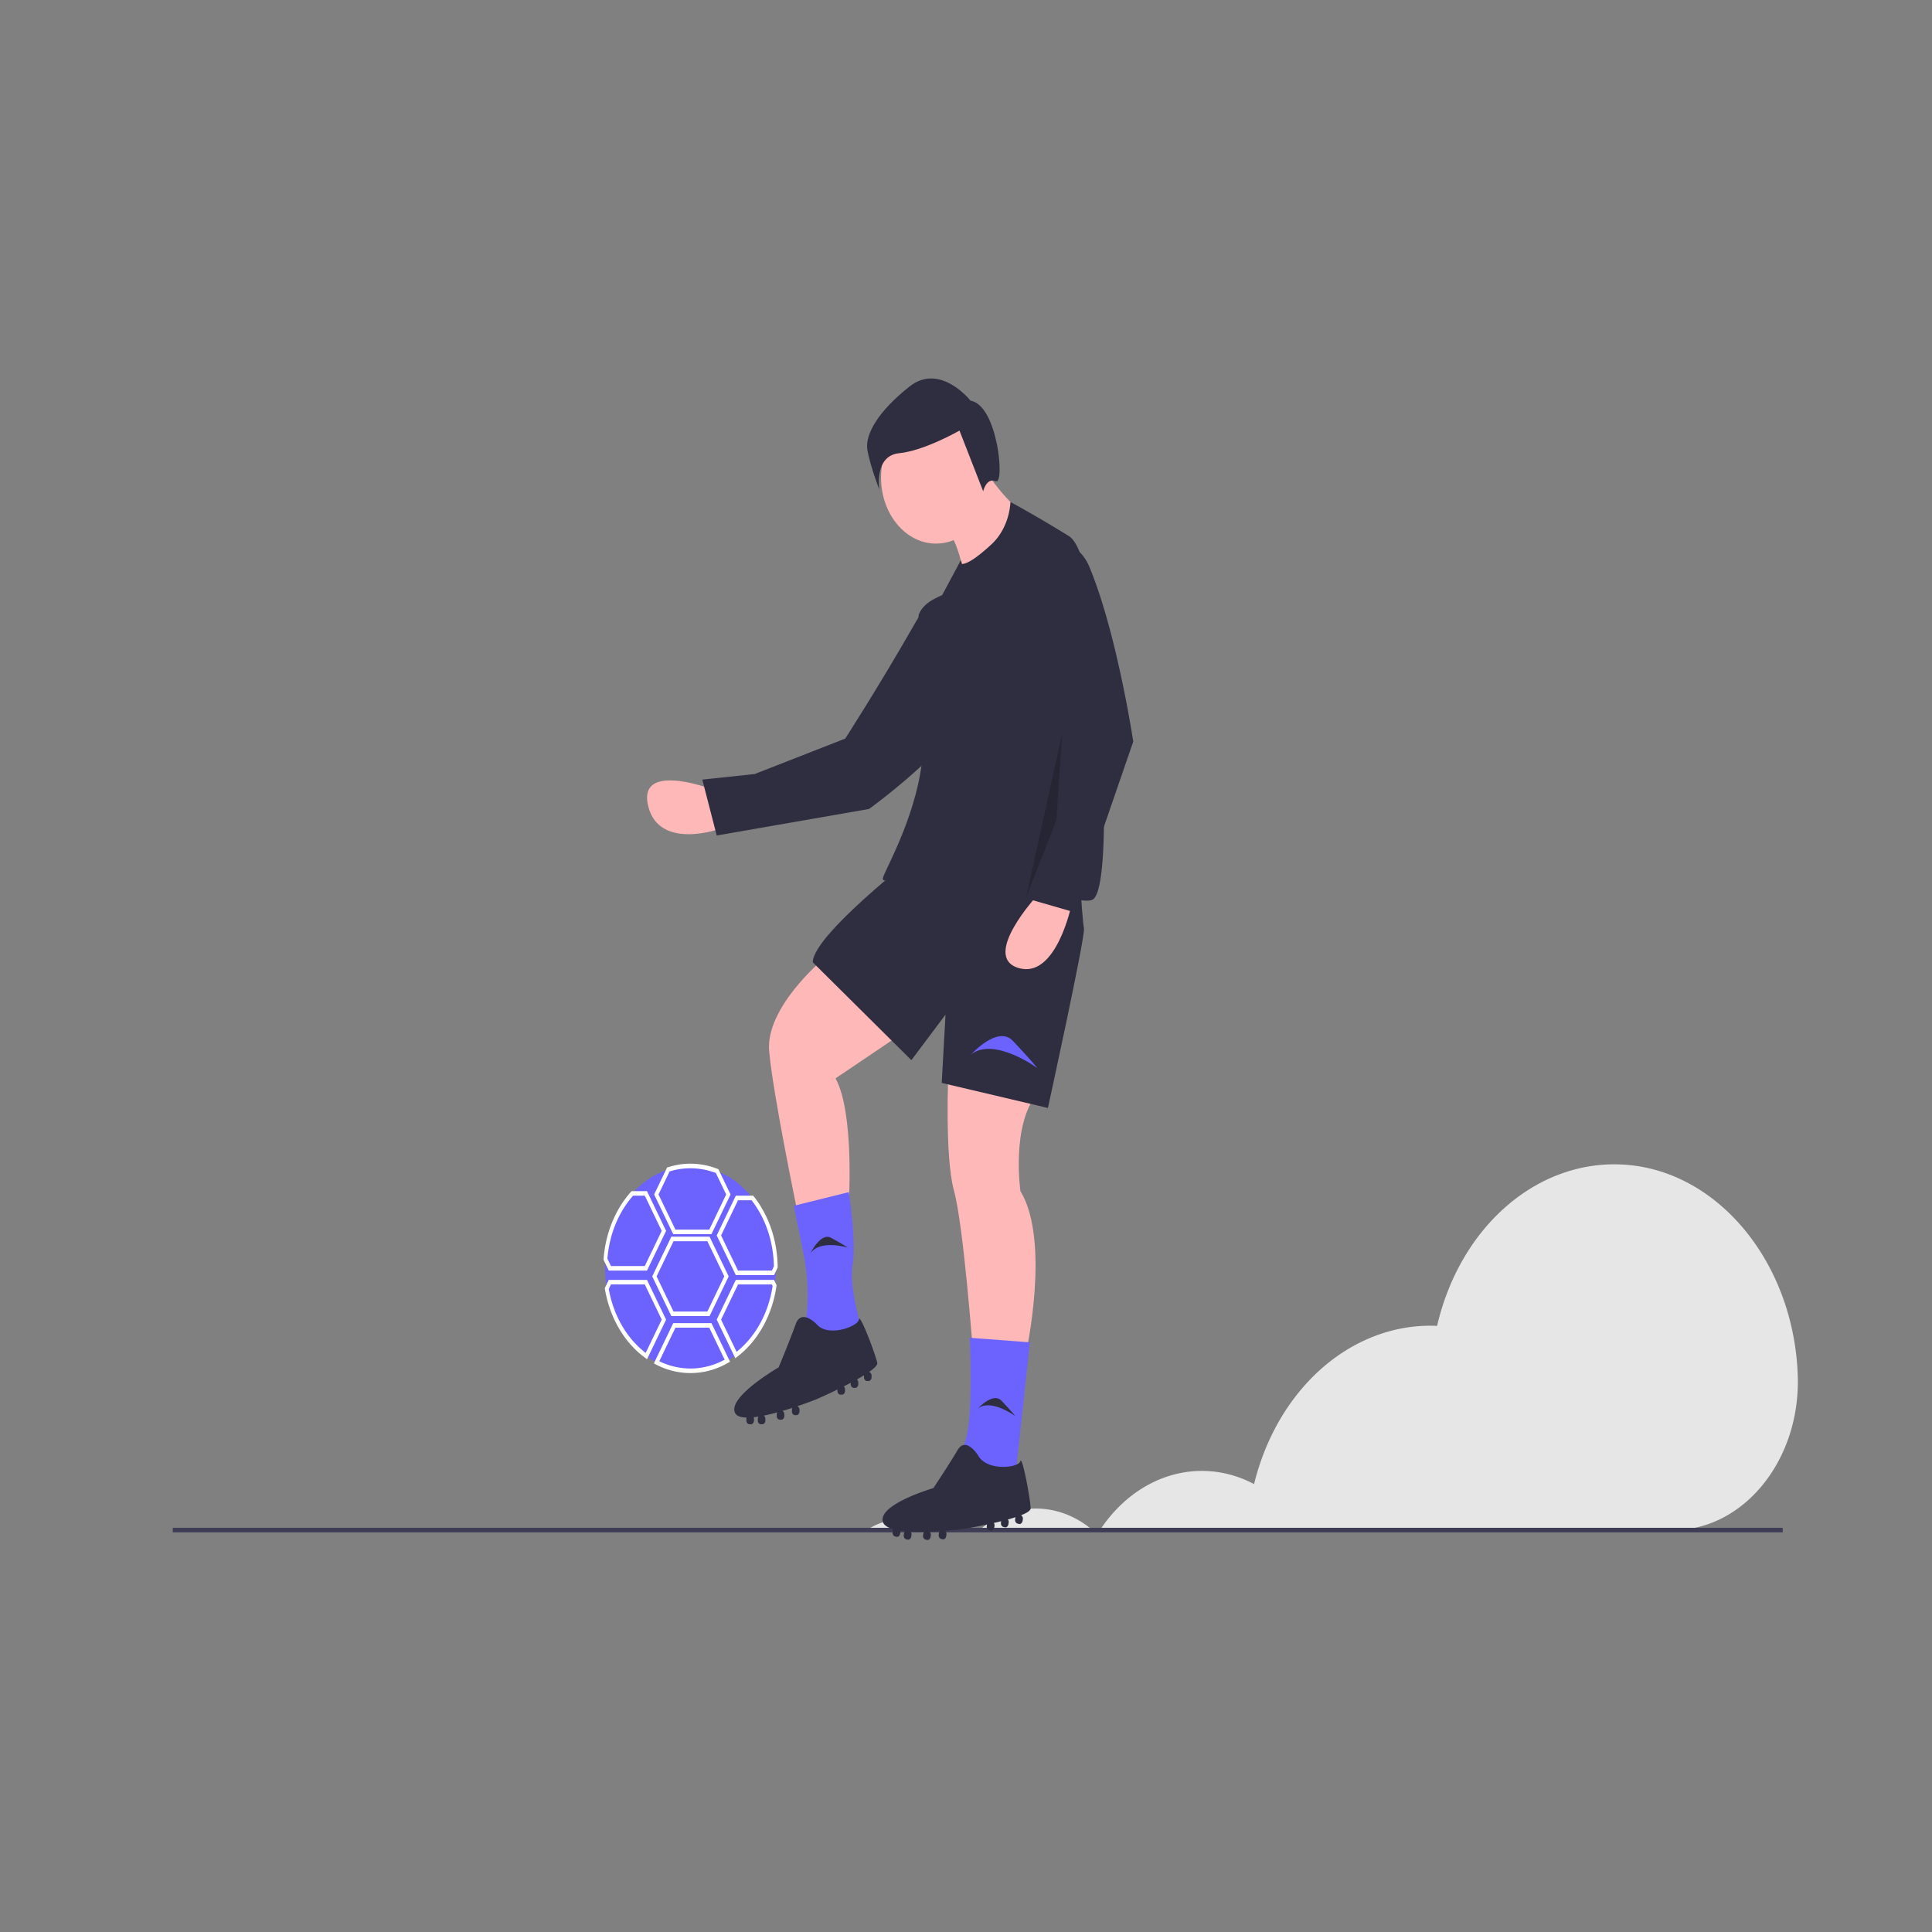 <?xml version="1.0" encoding="UTF-8" standalone="no"?>
<!-- Created with Inkscape (http://www.inkscape.org/) -->

<svg
   width="500"
   height="500"
   viewBox="0 0 132.292 132.292"
   version="1.1"
   id="svg1"
   xml:space="preserve"
   inkscape:version="1.3.2 (091e20ef0f, 2023-11-25, custom)"
   sodipodi:docname="img6.svg"
   xmlns:inkscape="http://www.inkscape.org/namespaces/inkscape"
   xmlns:sodipodi="http://sodipodi.sourceforge.net/DTD/sodipodi-0.dtd"
   xmlns:xlink="http://www.w3.org/1999/xlink"
   xmlns="http://www.w3.org/2000/svg"
   xmlns:svg="http://www.w3.org/2000/svg"><rect x="0" y="0" width="132.292" height="132.292" fill="#808080" stroke="none"/><sodipodi:namedview
     id="namedview1"
     pagecolor="#ffffff"
     bordercolor="#000000"
     borderopacity="0.25"
     inkscape:showpageshadow="2"
     inkscape:pageopacity="0.0"
     inkscape:pagecheckerboard="0"
     inkscape:deskcolor="#d1d1d1"
     inkscape:document-units="px"
     inkscape:zoom="0.44097222"
     inkscape:cx="395.71654"
     inkscape:cy="198.4252"
     inkscape:window-width="1360"
     inkscape:window-height="700"
     inkscape:window-x="0"
     inkscape:window-y="141"
     inkscape:window-maximized="1"
     inkscape:current-layer="g6"
     showguides="true"><sodipodi:guide
       position="66,87.892"
       orientation="1,0"
       id="guide4"
       inkscape:locked="false" /><sodipodi:guide
       position="258,65.692"
       orientation="0,-1"
       id="guide5"
       inkscape:locked="false" /></sodipodi:namedview><defs
     id="defs1"><linearGradient
       id="ac3cc305-f6db-42f4-bbbd-32121ee27a74-1345"
       x1="403.57"
       y1="833.5"
       x2="403.57"
       y2="218.16"
       gradientUnits="userSpaceOnUse"><stop
         offset="0"
         stop-color="gray"
         stop-opacity="0.25"
         id="stop1" /><stop
         offset="0.54"
         stop-color="gray"
         stop-opacity="0.12"
         id="stop2" /><stop
         offset="1"
         stop-color="gray"
         stop-opacity="0.1"
         id="stop3" /></linearGradient><linearGradient
       id="ad14f186-b27f-416c-b629-0bafa2f1236e-1346"
       x1="940.67"
       y1="825.72"
       x2="940.67"
       y2="263.72"
       xlink:href="#ac3cc305-f6db-42f4-bbbd-32121ee27a74-1345"
       gradientTransform="matrix(2.633,0,0,2.609,-596.043,-858.681)" /></defs><g
     inkscape:label="Camada 1"
     inkscape:groupmode="layer"
     id="layer1"><g
       id="g6"
       transform="matrix(0.265,0,0,0.265,-13.35,-24.111)"><g
         id="g8"
         transform="translate(77.327,154.437)"><g
           id="g7"
           transform="matrix(0.49,0,0,0.588,17.688,34.342)"
           style="stroke-width:1.863"><path
             d="m 585.513,699.852 c 3.119,-3.939 7.232,3.896 11.346,1 h -22.798 c 4.641,2.577 8.263,-5.209 11.452,-1 z"
             transform="translate(-171.513,-194.787)"
             fill="none"
             id="path1"
             style="stroke-width:1.863" /><path
             d="m 660.47,700.852 h -3.93 c 0.844,0.593 1.691,1.184 2.498,1.825 0.46,-0.622 0.952,-1.219 1.432,-1.825 z"
             transform="translate(-171.513,-194.787)"
             fill="none"
             id="path2"
             style="stroke-width:1.863" /><path
             d="m 555.814,696.125 a 37.624,37.624 0 0 0 -18.293,4.727 h 36.54 a 37.46,37.46 0 0 0 -18.246,-4.727 z"
             transform="translate(-171.513,-194.787)"
             fill="#e6e6e6"
             id="path3"
             style="stroke-width:1.863" /><path
             d="m 626.719,691.398 a 51.693,51.693 0 0 0 -29.86,9.454 h 59.68 a 51.681,51.681 0 0 0 -29.82,-9.454 z"
             transform="translate(-171.513,-194.787)"
             fill="#e6e6e6"
             id="path4"
             style="stroke-width:1.863" /><path
             d="m 1028.363,631.558 c -2.67,-48.412 -41.566,-87.883 -89.938,-91.191 A 96.924,96.924 0 0 0 838.239,611.128 c -1.174,-0.042 -2.347,-0.089 -3.531,-0.089 a 96.926,96.926 0 0 0 -92.976,69.6 68.484,68.484 0 0 0 -81.262,20.213 h 302.273 c 37.136,0 67.204,-30.759 65.69,-67.864 q -0.029,-0.714 -0.069,-1.429 z"
             transform="translate(-171.513,-194.787)"
             fill="#e6e6e6"
             id="path5"
             style="stroke-width:1.863" /><rect
             y="505.065"
             width="849"
             height="2"
             fill="#3f3d56"
             id="rect5"
             x="0"
             style="stroke-width:1.863" /><path
             d="m 454.857,375.025 c 0,0 -38.535,-12.003 -32.619,7.745 5.915,19.749 38.373,9.773 38.373,9.773 z"
             transform="translate(-171.513,-194.787)"
             fill="#ffb8b8"
             id="path6"
             style="stroke-width:1.863" /><path
             d="m 602.159,300.9 c 0,0 -19.748,-26.987 -38.935,1.029 C 544,330 526.127,353.044 526.127,353.044 l -47.746,15.568 -27.622,2.451 7.609,24.558 80.313,-11.651 c 0,0 89.414,-53.114 63.478,-83.069 z"
             transform="translate(-171.513,-194.787)"
             fill="#2f2e41"
             id="path7"
             style="stroke-width:1.863" /><path
             d="m 514.013,450.352 c 0,0 -30,21 -28,40 2,19 15,71 15,71 l 27,-4 c 0,0 3,-40 -7,-55 l 48,-27 z"
             transform="translate(-171.513,-194.787)"
             fill="#ffb8b8"
             id="path8"
             style="stroke-width:1.863" /><path
             d="m 580.513,499.852 c 0,0 -2,37 3,52 5,15 10,71 10,71 h 28 c 0,0 13,-49 -3,-71 0,0 -5,-29 9,-43 z"
             transform="translate(-171.513,-194.787)"
             fill="#ffb8b8"
             id="path9"
             style="stroke-width:1.863" /><path
             d="m 574.013,397.352 c 0,0 -65,41 -65,54 l 52,43 18,-20 -2,30 56,11 c 0,0 20,-76 19,-79 -1,-3 -4,-47 -4,-47 z"
             transform="translate(-171.513,-194.787)"
             fill="#2f2e41"
             id="path10"
             style="stroke-width:1.863" /><path
             d="m 528.013,552.352 -29,6 5.152,21.182 a 75.641,75.641 0 0 1 0.848,31.818 v 0 c 0,0 30,8 30,4 0,-4 -7,-20 -5,-31 2,-11 -2,-32 -2,-32 z"
             transform="translate(-171.513,-194.787)"
             fill="#6c63ff"
             id="path11"
             style="stroke-width:1.863" /><path
             d="m 543.013,627.352 c -1,-4 -9.308,-22.136 -9.654,-19.068 -0.346,3.068 -16.346,8.068 -22.346,2.068 0,0 -8,-7 -11,0 -3,7 -9,19 -9,19 0,0 -27,13 -23,20 0.809,1.416 3.05,2.013 6.111,2.065 a 1.633,1.633 0 0 0 -0.111,0.58 v 0.709 a 1.646,1.646 0 0 0 1.646,1.646 h 0.709 a 1.646,1.646 0 0 0 1.646,-1.646 v -0.709 a 1.628,1.628 0 0 0 -0.18,-0.733 c 0.818,-0.072 1.666,-0.166 2.539,-0.281 a 1.63,1.63 0 0 0 -0.359,1.014 v 0.709 a 1.646,1.646 0 0 0 1.646,1.646 h 0.709 a 1.646,1.646 0 0 0 1.646,-1.646 v -0.709 a 1.638,1.638 0 0 0 -0.851,-1.433 c 2.302,-0.384 4.704,-0.873 7.093,-1.415 a 1.631,1.631 0 0 0 -0.242,0.847 v 0.709 a 1.646,1.646 0 0 0 1.646,1.646 h 0.709 a 1.646,1.646 0 0 0 1.646,-1.646 v -0.709 a 1.644,1.644 0 0 0 -0.978,-1.502 c 1.792,-0.437 3.548,-0.892 5.219,-1.344 a 1.631,1.631 0 0 0 -0.24,0.845 v 0.709 a 1.646,1.646 0 0 0 1.646,1.646 h 0.709 a 1.646,1.646 0 0 0 1.646,-1.646 v -0.709 a 1.64,1.64 0 0 0 -1.157,-1.563 c 5.873,-1.654 10.157,-3.082 10.157,-3.082 0,0 4.976,-1.81 11,-4.256 v 0.611 a 1.646,1.646 0 0 0 1.646,1.646 h 0.709 a 1.646,1.646 0 0 0 1.646,-1.646 v -0.709 a 1.636,1.636 0 0 0 -0.636,-1.291 c 1.21,-0.508 2.43,-1.031 3.636,-1.563 v 0.563 a 1.646,1.646 0 0 0 1.646,1.646 h 0.709 a 1.646,1.646 0 0 0 1.646,-1.646 v -0.709 a 1.642,1.642 0 0 0 -0.704,-1.347 c 1.305,-0.609 2.562,-1.217 3.721,-1.813 -0.005,0.053 -0.016,0.105 -0.016,0.16 v 0.709 a 1.646,1.646 0 0 0 1.646,1.646 h 0.709 a 1.646,1.646 0 0 0 1.646,-1.646 v -0.709 a 1.646,1.646 0 0 0 -1.317,-1.612 c 2.796,-1.624 4.559,-3.064 4.317,-4.033 z"
             transform="translate(-171.513,-194.787)"
             fill="#2f2e41"
             id="path12"
             style="stroke-width:1.863" /><path
             d="m 623.513,618.352 -31.68,-2 c 0,0 1.92,33 -1.92,44 -3.84,11 -1.92,15 -1.92,15 l 27.84,2 z"
             transform="translate(-171.513,-194.787)"
             fill="#6c63ff"
             id="path13"
             style="stroke-width:1.863" /><path
             d="m 623.903,691.286 c -0.144,-4.121 -4.488,-23.59 -5.466,-20.662 -0.978,2.928 -17.669,4.482 -22.286,-2.637 0,0 -6.365,-8.514 -10.758,-2.294 -4.394,6.221 -12.764,16.706 -12.764,16.706 0,0 -29.117,7.085 -26.665,14.765 0.496,1.553 2.564,2.605 5.546,3.294 a 1.634,1.634 0 0 0 -0.229,0.544 l -0.148,0.693 a 1.646,1.646 0 0 0 1.266,1.953 l 0.693,0.148 a 1.646,1.646 0 0 0 1.953,-1.266 l 0.148,-0.693 a 1.628,1.628 0 0 0 -0.023,-0.755 c 0.815,0.1 1.664,0.185 2.541,0.254 a 1.63,1.63 0 0 0 -0.563,0.917 l -0.148,0.693 a 1.646,1.646 0 0 0 1.266,1.953 l 0.693,0.148 a 1.646,1.646 0 0 0 1.953,-1.266 l 0.148,-0.693 a 1.638,1.638 0 0 0 -0.534,-1.579 c 2.331,0.104 4.783,0.127 7.232,0.095 a 1.631,1.631 0 0 0 -0.413,0.778 l -0.148,0.693 a 1.646,1.646 0 0 0 1.266,1.953 l 0.693,0.148 a 1.646,1.646 0 0 0 1.953,-1.266 l 0.148,-0.693 a 1.644,1.644 0 0 0 -0.644,-1.673 c 1.843,-0.054 3.656,-0.133 5.384,-0.226 a 1.631,1.631 0 0 0 -0.411,0.777 l -0.148,0.693 a 1.646,1.646 0 0 0 1.266,1.953 l 0.693,0.148 a 1.646,1.646 0 0 0 1.953,-1.266 l 0.148,-0.693 a 1.64,1.64 0 0 0 -0.806,-1.77 c 6.089,-0.393 10.577,-0.897 10.577,-0.897 0,0 5.244,-0.733 11.646,-1.869 l -0.127,0.597 a 1.646,1.646 0 0 0 1.266,1.953 l 0.693,0.148 a 1.646,1.646 0 0 0 1.953,-1.266 l 0.148,-0.693 a 1.636,1.636 0 0 0 -0.353,-1.395 c 1.289,-0.245 2.591,-0.502 3.882,-0.77 l -0.117,0.55 a 1.646,1.646 0 0 0 1.266,1.953 l 0.693,0.148 a 1.646,1.646 0 0 0 1.953,-1.266 l 0.148,-0.693 a 1.642,1.642 0 0 0 -0.408,-1.464 c 1.403,-0.323 2.759,-0.656 4.017,-0.997 -0.016,0.051 -0.038,0.099 -0.049,0.153 l -0.148,0.693 a 1.646,1.646 0 0 0 1.266,1.953 l 0.693,0.148 a 1.646,1.646 0 0 0 1.953,-1.266 l 0.148,-0.693 a 1.646,1.646 0 0 0 -0.952,-1.852 c 3.073,-1.005 5.098,-2.046 5.063,-3.044 z"
             transform="translate(-171.513,-194.787)"
             fill="#2f2e41"
             id="path14"
             style="stroke-width:1.863" /><circle
             cx="402.5"
             cy="43.565"
             r="29"
             fill="#ffb8b8"
             id="circle14"
             style="stroke-width:1.863" /><path
             d="m 600.013,235.352 c 0,0 16,20 24,19 l -35,27 c 0,0 -4,-17 -9,-19 -5,-2 20,-27 20,-27 z"
             transform="translate(-171.513,-194.787)"
             fill="#ffb8b8"
             id="path15"
             style="stroke-width:1.863" /><path
             d="m 662.513,383.852 c 0,0 -0.002,-110.346 -18.513,-119.852 -18.5,-9.5 -30.738,-14.922 -30.738,-14.922 v 0 a 25.958,25.958 0 0 1 -9.98,18.567 c -6.134,4.736 -12.245,8.663 -15.659,8.675 l -0.11,-0.468 -0.416,-1.189 -10.084,15.689 c 0,0 -9,2 -12,8 -1.623,3.246 6.031,35.923 1.5,65.5 -3.844,25.094 -20.041,47.746 -20.5,50.5 -0.776,4.655 18.91,-7.542 27.775,-13.244 0.131,0.146 0.225,0.244 0.225,0.244 0,0 -5,2 5,-1 5.666,-1.7 13.577,-1.794 19.372,-1.557 -0.007,1.737 0.034,3.118 0.128,4.057 1,10 51,24 58,21 7,-3 6,-40 6,-40 z"
             transform="translate(-171.513,-194.787)"
             fill="#2f2e41"
             id="path16"
             style="stroke-width:1.863" /><path
             d="m 627.513,421.852 c 0,0 -30,27 -10,32 20,5 28,-28 28,-28 z"
             transform="translate(-171.513,-194.787)"
             fill="#ffb8b8"
             id="path17"
             style="stroke-width:1.863" /><path
             d="m 592.513,491.852 c 0,0 14,-13 22,-6 8,7 13,12 13,12 0,0 -23,-14 -35,-6 z"
             transform="translate(-171.513,-194.787)"
             fill="#6c63ff"
             id="path18"
             style="stroke-width:1.863" /><path
             d="m 596.15,647.4 c 0,0 7.891,-7.327 12.4,-3.382 4.509,3.945 7.327,6.764 7.327,6.764 0,0 -12.964,-7.891 -19.727,-3.382 z"
             transform="translate(-171.513,-194.787)"
             fill="#2f2e41"
             id="path19"
             style="stroke-width:1.863" /><path
             d="m 507.746,579.246 c 0,0 5.417,-9.307 10.879,-6.844 5.462,2.462 8.979,4.338 8.979,4.338 0,0 -14.699,-3.776 -19.858,2.506 z"
             transform="translate(-171.513,-194.787)"
             fill="#2f2e41"
             id="path20"
             style="stroke-width:1.863" /><path
             d="m 654.957,277.721 c -9.913,-19.926 -40.074,-9.058 -35.173,12.651 q 0.11,0.485 0.23,0.98 a 197.351,197.351 0 0 0 25,58 l -11,49 -12,25 25,6 31,-75 c 0,0 -8.551,-47.473 -23.056,-76.631 z"
             transform="translate(-171.513,-194.787)"
             fill="#2f2e41"
             id="path21"
             style="stroke-width:1.863" /><polygon
             points="450,228.065 466,194.065 469,156.065 "
             opacity="0.2"
             id="polygon21"
             style="stroke-width:1.863" /><path
             d="m 592.226,204.548 c 0,0 -16.03,-16.876 -32.165,-6.248 -16.135,10.628 -23.79,20.952 -22.208,28.141 1.582,7.189 6.264,17.188 6.264,17.188 0,0 -2.91,-14.893 10.45,-15.995 13.36,-1.102 31.819,-9.944 31.819,-9.944 l 12.486,26.664 c 0,0 1.765,-6.179 6.659,-4.407 4.894,1.772 1.1,-33.422 -13.305,-35.399 z"
             transform="translate(-171.513,-194.787)"
             fill="#2f2e41"
             id="path22"
             style="stroke-width:1.863" /><path
             d="m 489.513,585.852 a 45.906,45.906 0 0 1 -0.63,7.56 v 0.01 a 45.011,45.011 0 0 1 -62.24,33.73 h -0.01 a 43.903,43.903 0 0 1 -5.37,-2.77 45.067,45.067 0 0 1 -20.88,-29.65 45.556,45.556 0 0 1 -0.87,-8.88 c 0,-1.36 0.06,-2.71 0.18,-4.04 v -0.01 a 44.998,44.998 0 0 1 89.81,3.43 v 0.01 c 0.01,0.21 0.01,0.4 0.01,0.61 z"
             transform="translate(-171.513,-194.787)"
             fill="#6c63ff"
             id="path23"
             style="stroke-width:1.863" /><path
             d="M 455.59,570.822 H 435.436 l -10.078,-17.45 6.835,-11.848 0.399,-0.107 a 46.155,46.155 0 0 1 26.303,0.735 l 0.362,0.12 6.41,11.1 z m -19,-2 H 454.436 l 8.922,-15.45 -5.449,-9.438 a 44.355,44.355 0 0 0 -24.398,-0.691 l -5.843,10.129 z"
             transform="translate(-171.513,-194.787)"
             fill="#ffffff"
             id="path24"
             style="stroke-width:1.863" /><path
             d="M 454.59,606.823 H 434.436 l -10.078,-17.454 10.078,-17.454 h 20.154 l 10.078,17.454 z m -19,-2 H 453.436 l 8.922,-15.454 -8.922,-15.454 h -17.846 l -8.922,15.454 z"
             transform="translate(-171.513,-194.787)"
             fill="#ffffff"
             id="path25"
             style="stroke-width:1.863" /><path
             d="m 444.513,631.852 a 45.582,45.582 0 0 1 -18.269,-3.783 l -1.028,-0.446 10.219,-17.711 h 20.155 l 9.788,16.955 -0.972,0.467 a 45.572,45.572 0 0 1 -19.893,4.519 z m -16.437,-5.184 a 44.048,44.048 0 0 0 34.485,-0.682 l -8.125,-14.075 h -17.845 z"
             transform="translate(-171.513,-194.787)"
             fill="#ffffff"
             id="path26"
             style="stroke-width:1.863" /><path
             d="M 488.59,588.822 H 468.436 l -10.078,-17.45 10.077,-17.46 h 9.177 l 0.296,0.312 a 45.78,45.78 0 0 1 12.595,30.996 v 0.29 z m -19,-2 H 487.436 l 1.063,-1.841 a 43.779,43.779 0 0 0 -11.749,-29.069 h -7.16 l -8.923,15.46 z"
             transform="translate(-171.513,-194.787)"
             fill="#ffffff"
             id="path27"
             style="stroke-width:1.863" /><path
             d="m 468.158,625.333 -9.8,-16.962 10.077,-17.46 h 20.154 l 1.294,2.23 -0.014,0.447 a 46.096,46.096 0 0 1 -20.832,31.188 z m -7.49,-16.962 8.175,14.148 a 44.09,44.09 0 0 0 18.995,-28.919 l -0.4,-0.689 h -17.846 z"
             transform="translate(-171.513,-194.787)"
             fill="#ffffff"
             id="path28"
             style="stroke-width:1.863" /><path
             d="m 421.619,625.765 -0.873,-0.527 A 46.115,46.115 0 0 1 399.403,594.928 l -0.074,-0.37 2.107,-3.646 h 20.155 l 10.077,17.46 z m -20.18,-30.862 a 44.112,44.112 0 0 0 19.474,28.086 l 8.445,-14.617 -8.923,-15.46 h -17.845 z"
             transform="translate(-171.513,-194.787)"
             fill="#ffffff"
             id="path29"
             style="stroke-width:1.863" /><path
             d="m 421.59,586.822 h -20.154 l -2.743,-4.741 v -0.269 A 45.861,45.861 0 0 1 413.182,552.179 l 0.288,-0.268 h 8.121 l 10.077,17.46 z m -19,-2 H 420.436 l 8.922,-15.45 -8.923,-15.46 h -6.176 a 43.818,43.818 0 0 0 -13.541,27.674 z"
             transform="translate(-171.513,-194.787)"
             fill="#ffffff"
             id="path30"
             style="stroke-width:1.863" /></g></g></g></g></svg>
